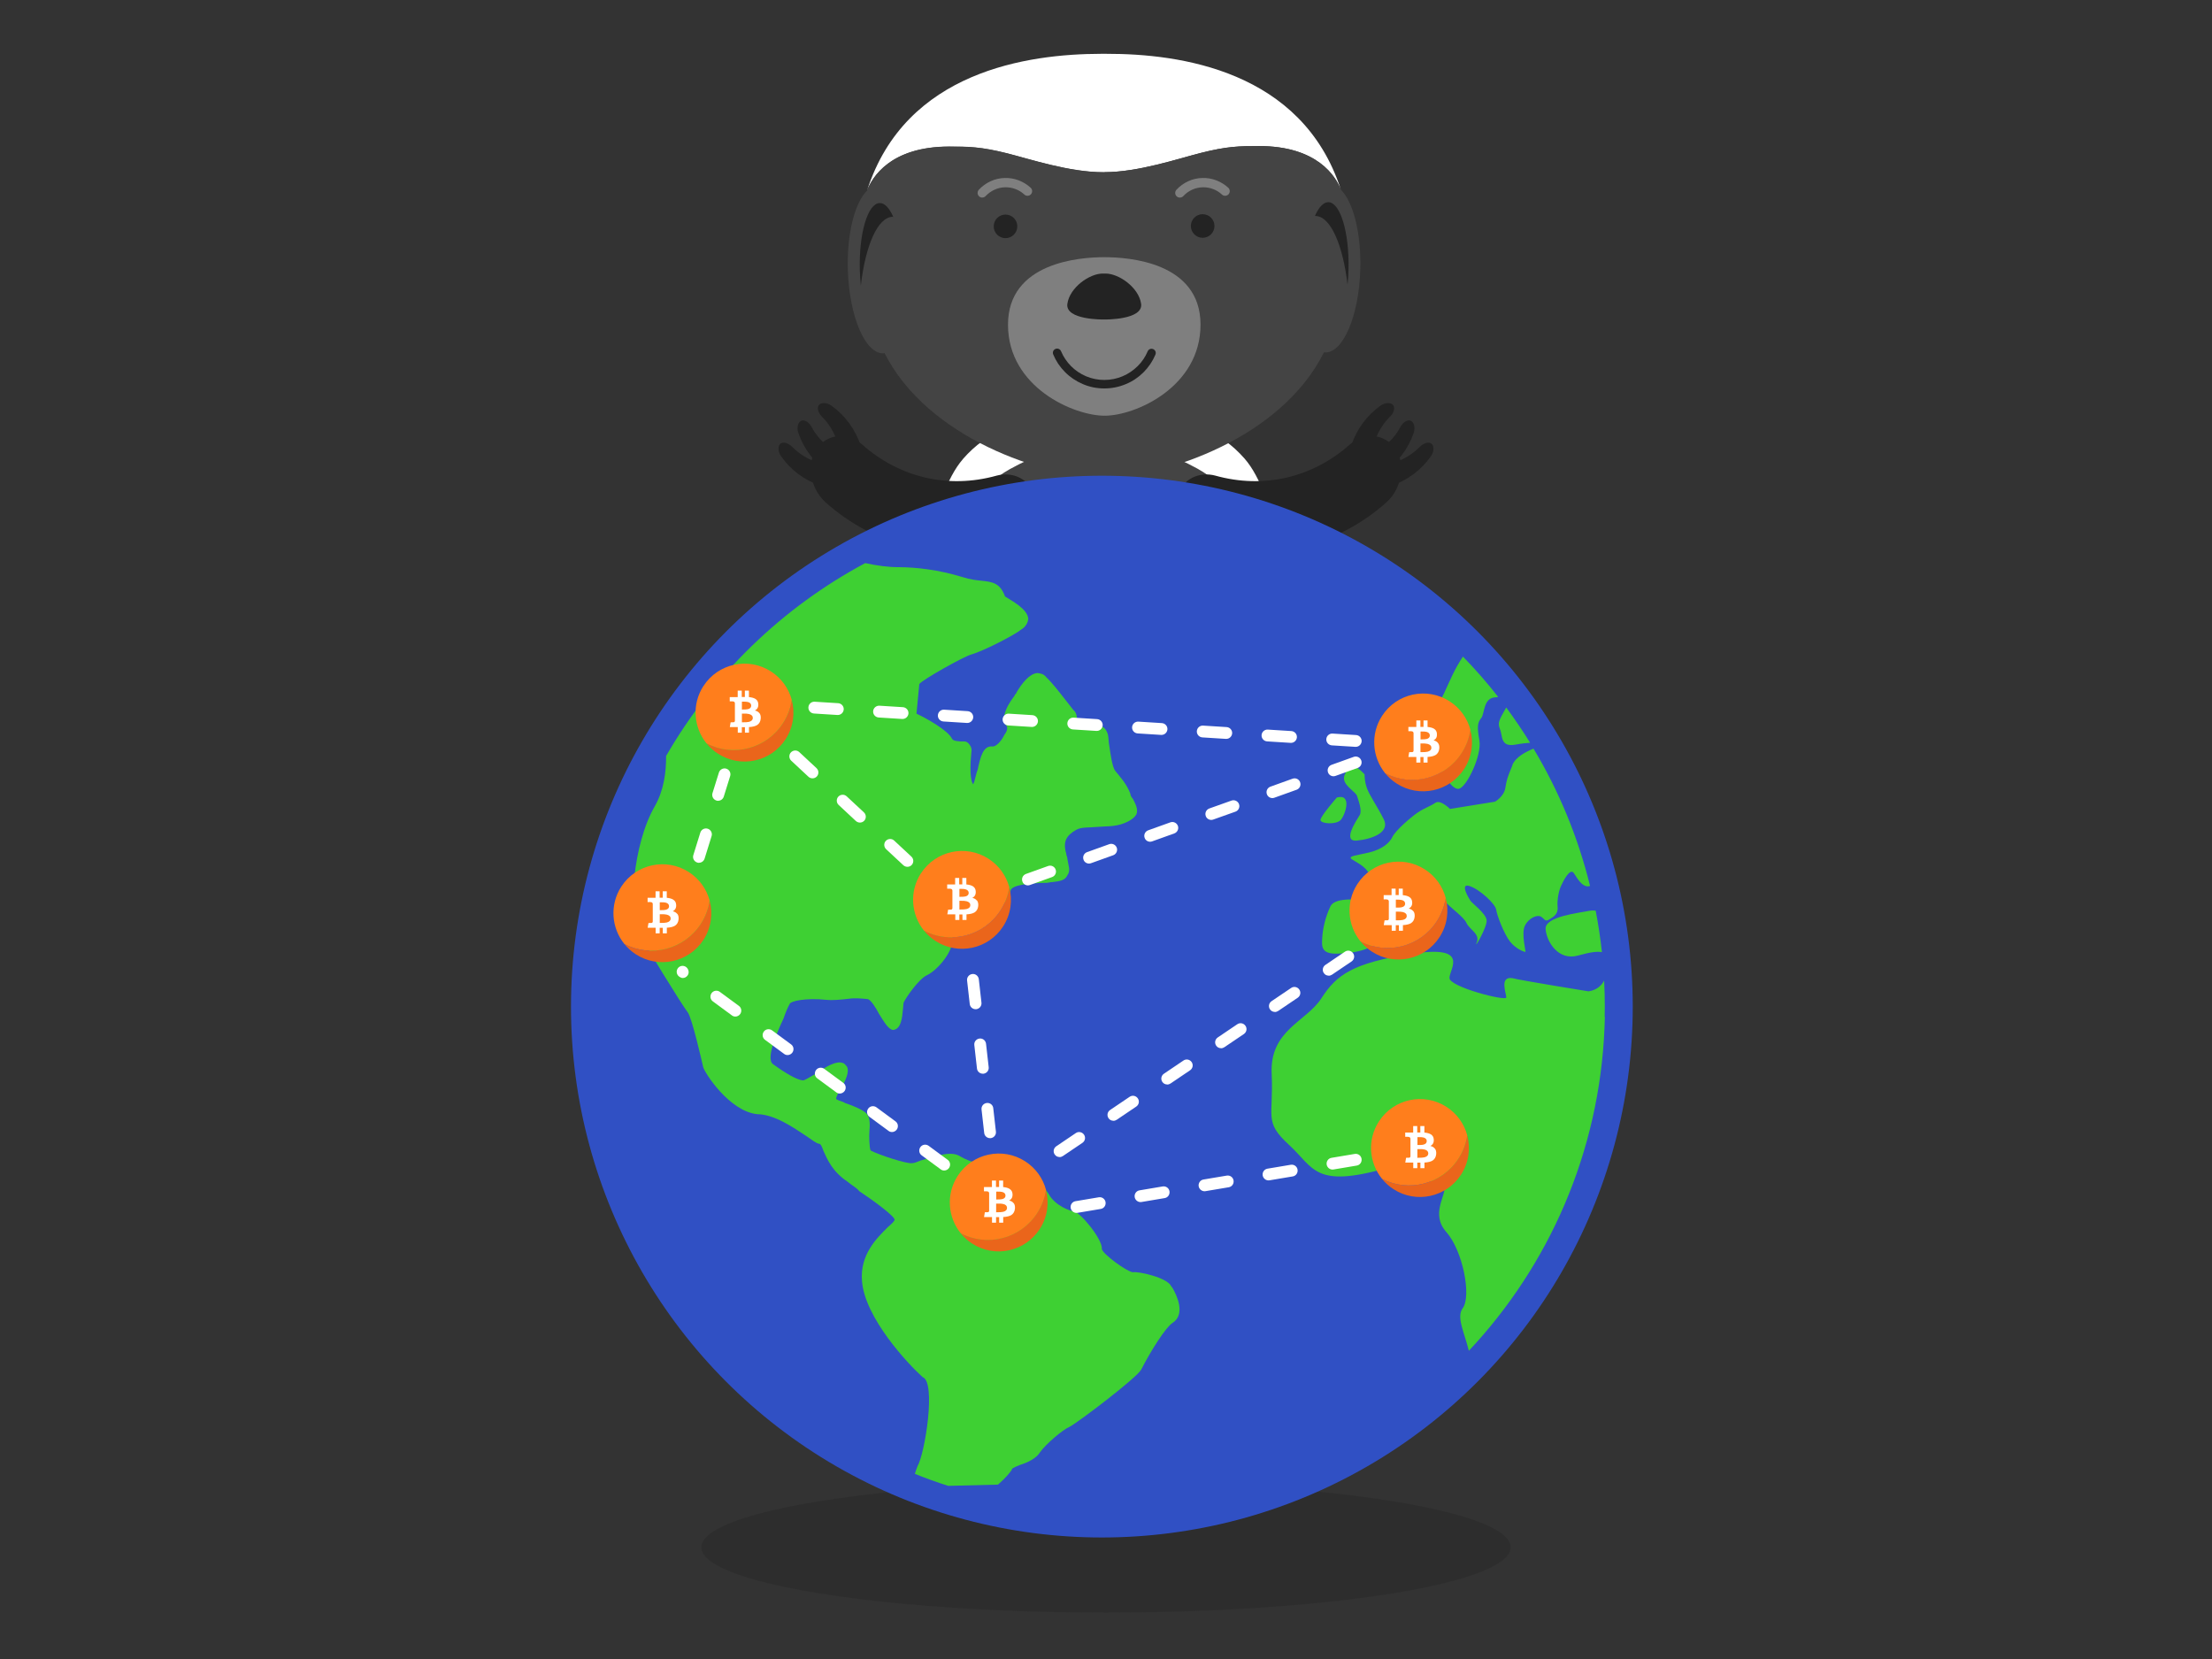 <?xml version="1.0" encoding="UTF-8"?>
<svg id="Layer_1" data-name="Layer 1" xmlns="http://www.w3.org/2000/svg" viewBox="0 0 300 225">
  <rect x="0" y="0" width="300" height="225" fill="#333333" stroke="none"/>
  <defs>
    <style>
      .cls-1 {
        fill: #fff;
      }

      .cls-2 {
        isolation: isolate;
        opacity: .35;
      }

      .cls-3 {
        fill: #232323;
      }

      .cls-4 {
        fill: #ff7e1c;
      }

      .cls-5 {
        fill: #444;
      }

      .cls-6 {
        fill: none;
      }

      .cls-7 {
        fill: #ea651b;
      }

      .cls-8 {
        fill: #3ed033;
      }

      .cls-9 {
        fill: #7f7f7f;
      }

      .cls-10 {
        fill: #3050c4;
      }
    </style>
  </defs>
  <g class="cls-2">
    <ellipse class="cls-3" cx="149.75" cy="142.03" rx="35.56" ry="5.74"/>
  </g>
  <g>
    <g>
      <path class="cls-3" d="m148.61,105.43c-.13,1.02-3.46,29.92-8.37,33.98-4.92,4.06-7.5,2.7-8.51,1.62-1.05-1.12-2.38-3.15.07-5.44,1.97-1.84,3.34-9.98,1.35-22.68l15.46-7.48Z"/>
      <g>
        <path class="cls-3" d="m128.26,137.9c-.62.18-1.3.07-1.53-.34-.23-.42.14-1.14.88-1.49,2.01-.96,4.31-1.27,6.57-.84.84.16,1.18,1.04.8,1.83-.39.79-1.09,1.2-1.64,1-1.56-.57-3.34-.66-5.08-.15Z"/>
        <path class="cls-3" d="m129.23,141.49c-.54.34-1.23.43-1.56.1-.34-.34-.18-1.13.43-1.68,1.66-1.48,3.78-2.41,6.08-2.63.85-.07,1.43.68,1.27,1.54-.15.86-.71,1.45-1.3,1.41-1.66-.12-3.39.29-4.92,1.26Z"/>
        <path class="cls-3" d="m131.89,144.2c-.33.55-.89.94-1.35.8-.45-.15-.68-.92-.38-1.69.8-2.07,2.27-3.87,4.21-5.1.72-.46,1.58-.05,1.83.78.26.84.03,1.62-.51,1.85-1.53.65-2.89,1.81-3.81,3.36Z"/>
      </g>
    </g>
    <g>
      <path class="cls-3" d="m151.62,105.16c.13,1.02,3.57,29.91,8.5,33.95,4.93,4.04,7.51,2.67,8.51,1.59,1.04-1.13,2.36-3.16-.09-5.44-1.97-1.84-3.37-9.97-1.43-22.68l-15.48-7.43Z"/>
      <g>
        <path class="cls-3" d="m171.25,137.89c.62.18,1.3.07,1.52-.35.23-.42-.14-1.14-.88-1.49-2.01-.95-4.31-1.26-6.57-.82-.84.17-1.18,1.05-.79,1.83.39.79,1.1,1.19,1.64.99,1.56-.58,3.34-.68,5.08-.17Z"/>
        <path class="cls-3" d="m170.29,141.48c.54.34,1.23.43,1.56.09.34-.34.18-1.13-.43-1.67-1.67-1.47-3.79-2.4-6.09-2.6-.85-.07-1.43.68-1.27,1.54.16.86.72,1.45,1.3,1.41,1.66-.12,3.4.28,4.92,1.24Z"/>
        <path class="cls-3" d="m167.64,144.21c.33.55.9.94,1.35.79.45-.15.68-.93.38-1.69-.81-2.07-2.28-3.87-4.23-5.09-.73-.46-1.58-.05-1.83.79-.26.84-.02,1.62.52,1.85,1.53.65,2.89,1.79,3.82,3.35Z"/>
      </g>
    </g>
  </g>
  <path class="cls-5" d="m123.85,90.13c1.07-9.97,5.2-22.13,13.08-26.52,3.38-1.88,7.3-3.24,12.72-4.16,1.29.21,2.48.45,3.61.72.2.05.39.1.58.14.34.08.67.17.99.26.21.06.41.11.61.17.32.09.64.19.96.29.16.05.33.1.49.15.45.15.89.31,1.32.47.13.05.25.1.37.15.32.12.64.25.95.38.15.06.29.12.43.19.3.13.59.27.87.4.12.06.25.12.37.18.4.2.79.4,1.18.61,8.45,4.67,12.65,18.26,13.36,28.55.06,1.5.09,2.93.09,4.28,0,3.48-.22,6.37-.63,8.12-.02.08-.06.16-.08.24-2.1,9.57-12.66,16.86-25.41,16.88-14.27.03-25.85-9.06-25.87-20.31,0-.1,0-.21,0-.31-.22-2.9-.23-6.73,0-10.87Z"/>
  <path class="cls-1" d="m130.6,62.25c3.26-3.73,7.5-5.56,15.85-5.92.13,0,.27,0,.4-.01.42-.02.85-.03,1.29-.04.44,0,.88-.01,1.34-.02.05,0,.1,0,.15,0h.09s.06,0,.09,0c.48,0,.95,0,1.41.01.52,0,1.03.02,1.53.04.05,0,.1,0,.15,0,8.36.33,12.6,2.15,15.88,5.87,4.33,4.91,6.54,18.98,7,29.94-.72-10.28-4.92-23.88-13.36-28.55-3.38-1.87-7.32-3.22-12.73-4.11-5.41.92-9.34,2.28-12.72,4.16-8.43,4.7-12.58,18.31-13.25,28.6.41-10.96,2.57-25.03,6.88-29.96Z"/>
  <g>
    <path class="cls-3" d="m135.15,64.51c2.19-.59,4.49.42,5.18,2.8.69,2.37-1.18,5.59-4.23,6.44-8.66,2.4-17.41.37-24.12-5.61-2.36-2.1-2.62-5.82-.96-7.64,1.67-1.84,4.18-1.72,5.89-.23,5.08,4.52,11.7,6.06,18.25,4.24Z"/>
    <path class="cls-3" d="m107.43,60.6c-.46-.47-1.11-.71-1.53-.46-.41.25-.44,1.08.04,1.75,1.3,1.85,3.18,3.27,5.4,4,.83.27,1.57-.33,1.62-1.22.05-.89-.37-1.6-.96-1.7-1.67-.26-3.29-1.07-4.57-2.38Z"/>
    <path class="cls-3" d="m110.07,57.9c-.31-.57-.87-.99-1.34-.86-.47.13-.73.91-.45,1.7.74,2.13,2.15,4.02,4.08,5.35.72.49,1.6.11,1.89-.73.29-.84.09-1.64-.45-1.9-1.53-.72-2.87-1.94-3.74-3.56Z"/>
    <path class="cls-3" d="m111.47,56.51c-.46-.46-.7-1.12-.44-1.53.26-.41,1.08-.44,1.75.05,1.84,1.32,3.24,3.21,3.96,5.44.27.83-.35,1.56-1.23,1.6-.89.04-1.6-.38-1.69-.97-.25-1.67-1.05-3.3-2.35-4.6Z"/>
  </g>
  <g>
    <path class="cls-3" d="m164.85,64.51c-2.19-.59-4.49.42-5.18,2.8-.69,2.37,1.18,5.59,4.23,6.44,8.66,2.4,17.41.37,24.12-5.61,2.36-2.1,2.62-5.82.96-7.64-1.67-1.84-4.18-1.72-5.89-.23-5.08,4.52-11.7,6.06-18.25,4.24Z"/>
    <path class="cls-3" d="m192.57,60.6c.46-.47,1.11-.71,1.53-.46.41.25.44,1.08-.04,1.75-1.3,1.85-3.18,3.27-5.4,4-.83.27-1.57-.33-1.62-1.22-.05-.89.37-1.6.96-1.7,1.67-.26,3.29-1.07,4.57-2.38Z"/>
    <path class="cls-3" d="m189.93,57.9c.31-.57.87-.99,1.34-.86.47.13.73.91.45,1.7-.74,2.13-2.15,4.02-4.08,5.35-.72.49-1.6.11-1.89-.73-.29-.84-.09-1.64.45-1.9,1.53-.72,2.87-1.94,3.74-3.56Z"/>
    <path class="cls-3" d="m188.53,56.51c.46-.46.7-1.12.44-1.53-.26-.41-1.08-.44-1.76.05-1.84,1.32-3.24,3.21-3.96,5.44-.27.83.35,1.56,1.23,1.6.89.04,1.6-.38,1.69-.97.25-1.67,1.05-3.3,2.35-4.6Z"/>
  </g>
  <path class="cls-1" d="m149.79,23.35c4.61,0,9.99-1.83,13.04-2.6,3.57-.91,5.27-.94,7.9-.94,7.98-.01,10.44,4.17,11.11,5.87-5.26-16.16-21.91-18.4-31.74-18.38h-.81c-9.83.02-26.47,2.32-31.68,18.5.67-1.71,3.11-5.9,11.09-5.91,2.63,0,4.33.02,7.91.92,3.05.77,8.44,2.57,13.05,2.56h.13Z"/>
  <path class="cls-5" d="m117.64,25.8h-.03c.67-1.72,3.11-5.91,11.09-5.93,2.63,0,4.33.02,7.91.92,3.05.77,8.44,2.57,13.05,2.56h.13c4.61,0,9.99-1.83,13.04-2.6,3.57-.91,5.27-.94,7.9-.94,7.98-.01,10.44,4.17,11.11,5.87h-.03c1.69,1.63,2.82,5.88,2.68,10.84-.18,6.3-2.32,11.35-4.79,11.28-.05,0-.09-.02-.14-.02-5.72,11.55-21.43,16.93-29.69,16.95-8.25.01-24.1-5.31-29.9-16.84-.05,0-.1.02-.15.03-2.47.08-4.63-4.97-4.83-11.26-.16-4.97.95-9.22,2.64-10.84Z"/>
  <path class="cls-9" d="m149.82,56.38c4.17,0,13.01-3.89,13-12.37-.02-8.48-9.78-9.13-13.07-9.13-3.29,0-13.06.7-13.04,9.18.02,8.48,8.94,12.33,13.12,12.32Z"/>
  <path class="cls-3" d="m149.56,37.1c-1.81,0-4.49,1.9-4.8,4.11-.31,2.21,4.93,2.12,4.93,2.12h.15s5.24.07,4.92-2.14c-.32-2.2-3-4.09-4.82-4.09h-.39Z"/>
  <g>
    <circle class="cls-3" cx="163.11" cy="30.65" r="1.6"/>
    <path class="cls-3" d="m134.77,30.7c0,.89.72,1.6,1.6,1.6.88,0,1.6-.72,1.6-1.6,0-.89-.72-1.6-1.6-1.6-.89,0-1.6.72-1.6,1.61Z"/>
  </g>
  <path class="cls-3" d="m121.05,29.4c-2.03.08-3.68,3.92-4.3,9.33-.07-.68-.12-1.39-.14-2.12-.13-4.95,1.07-9.01,2.68-9.07.69-.03,1.33.68,1.86,1.88-.03,0-.06-.01-.1-.01Z"/>
  <path class="cls-3" d="m178.43,29.29c2.03.07,3.69,3.9,4.33,9.31.07-.68.12-1.39.13-2.12.11-4.95-1.1-9-2.71-9.06-.68-.02-1.33.69-1.85,1.88.03,0,.06-.01.09-.01Z"/>
  <path class="cls-9" d="m160.02,26.8c-.15,0-.31-.05-.43-.17-.26-.24-.27-.63-.04-.89.45-.49.99-.88,1.6-1.16.61-.28,1.26-.43,1.93-.44.64-.02,1.27.09,1.88.32.6.23,1.15.57,1.62,1,.26.24.27.63.04.89-.24.26-.64.27-.89.04-.35-.33-.76-.58-1.21-.75-.45-.17-.92-.25-1.4-.24-.5.01-.98.12-1.44.33-.46.21-.86.5-1.19.86-.12.14-.29.2-.46.2Z"/>
  <path class="cls-9" d="m133.22,26.8c-.15,0-.31-.06-.43-.17-.26-.24-.27-.63-.04-.89.45-.49.99-.88,1.6-1.16.61-.28,1.26-.43,1.93-.44.64-.02,1.28.09,1.88.32.6.23,1.15.57,1.62,1,.26.24.27.63.04.89-.24.26-.64.27-.89.04-.35-.33-.76-.58-1.21-.75-.45-.17-.93-.25-1.4-.24-.5.01-.98.12-1.44.33-.46.21-.86.5-1.2.86-.12.13-.29.2-.46.2Z"/>
  <path class="cls-3" d="m149.75,52.68h0c-1.02,0-2-.2-2.92-.6-.9-.39-1.71-.93-2.39-1.62-.69-.69-1.23-1.5-1.6-2.39-.12-.29.01-.63.31-.75.29-.12.62.01.75.31.32.76.78,1.44,1.36,2.03.58.58,1.26,1.04,2.03,1.37.78.33,1.62.5,2.48.5h0c.86,0,1.7-.17,2.48-.5.76-.32,1.44-.78,2.03-1.36.59-.58,1.05-1.26,1.37-2.02.12-.29.46-.43.75-.3.29.12.43.46.3.75-.38.9-.92,1.7-1.61,2.39-.69.69-1.49,1.23-2.39,1.6-.92.39-1.91.59-2.92.59Z"/>
  <g class="cls-2">
    <ellipse class="cls-3" cx="150" cy="209.85" rx="54.89" ry="8.86"/>
  </g>
  <g>
    <circle class="cls-10" cx="149.44" cy="136.52" r="72"/>
    <path class="cls-6" d="m219.19,124.52c1.1.45,1.93-.42,3.13-1.48,1.21-1.07-2.55-2.38-4.44-3.07-1.57-.57-1.75,0-2.21.18.27,1.1.52,2.21.73,3.33,1,.11,1.93.68,2.79,1.03Z"/>
    <path class="cls-6" d="m217.88,129.59c-.11-.22-.3-.37-.63-.45.14,1.28.24,2.57.31,3.86.72-1.3.52-3.03.32-3.41Z"/>
    <g>
      <path class="cls-10" d="m125.08,186.72c-1.98-1.78-7.83-8.02-8.22-13.01-.3-3.64,2.05-5.87,3.47-7.3.47-.4.93-.81.95-1.03.04-.45-2.77-2.54-4.79-3.88-.38-.49-1-.78-1.6-1.29-2.02-1.33-2.72-2.98-3.26-4.16-.17-.47-.34-.94-.55-.96-.42-.04-1.02-.56-1.83-1.09-1.62-1.07-4.23-2.91-6.59-2.93-3.82-.4-7.19-5.7-7.34-6.39-.15-.69-1.52-6.69-2.1-7.43-.76-.98-5.98-9.41-6.88-11.3-1.09-2.14-.65-11.33,2.42-16.65,1.22-2.12,1.55-4.64,1.53-6.8-5.78,10.02-9.08,21.64-9.08,34.03,0,28.69,17.71,53.24,42.8,63.32.11-.39.23-.75.35-1.02,1.02-1.7,2.57-11.45.7-12.09Z"/>
      <path class="cls-10" d="m198.35,177.43c1.24-1.65,0-7.85-2.2-10.33-2.21-2.48,0-4.96-.28-6.2-.27-1.24-2.07,0-3.03-1.35-.97-1.35,4.96-3.88-4.82-1.13-9.78,2.75-9.78,0-13.23-3.17-3.44-3.17-2.07-3.72-2.34-9.64-.27-5.92,4.68-7.02,6.75-10.24,2.07-3.21,4.27-4.78,12.26-6.02,7.99-1.24,5.1,2.06,5.1,3.28s7.71,3.19,7.71,2.64-.96-2.89.83-2.62c.97.28,10.33,1.79,10.33,1.79,1.08-.16,1.74-.74,2.12-1.45-.07-1.3-.17-2.58-.31-3.86-.56-.13-1.53-.03-3.23.45-2.69.76-4.27-1.86-4.41-3.58-.14-1.72,4.58-2.2,5.92-2.48.29-.06.58-.06.87-.03-.22-1.12-.46-2.23-.73-3.33-.1.04-.2.06-.34.06-.79-.03-1.34-1-1.86-1.79-.51-.79-1.45,1.1-1.72,1.69-.28.58-.59,1.86-.48,2.89.1,1.03-.62,1.38-1.17,1.72-.55.34-.62-.14-1.1-.41s-1.65.17-2.17,1.24c-.52,1.07.17,3.51.07,3.55-.1.04-1.24-.34-2.07-1.38-.83-1.03-1.79-3.58-1.89-4.34-.1-.76-2.17-2.72-3.58-3.2-1.41-.48-.17,1.58.07,1.96.24.38,2.1,1.72,2.21,2.65.1.93-1.83,4.2-1.35,3.03.48-1.17-.97-1.72-1.38-2.62-.41-.9-2-1.86-3.37-3.38-1.38-1.52-1.93-.07-2.83-.48-.89-.41-1.65.55-2.48.35-.82-.21-.55.96-.62,2.07-.07,1.1-.48.55-1.79,1.86-1.31,1.31-1.1,2.27-1.86,2.75-.76.48-2.27.9-4.55.97-2.27.07-2.14-1.03-2.07-2.21.07-1.17.41-2.75,1.1-4.2.69-1.45,4.34-.76,5.1-.97.76-.21.27-1.38.27-2.79s-1.72-2.14-2.44-2.62c-.72-.48.72-.55,2.38-.96,1.65-.41,2.69-1.24,3.1-2.1.41-.86,2.41-2.58,3.34-3.24.93-.66,1.79-.89,2.48-1.38.69-.48,1.98.83,1.98.83l6.1-.98s1.19-.67,1.4-1.81c.21-1.14.21-1.29.98-3.15.47-1.12,1.85-1.81,2.87-2.24-.16-.27-.32-.53-.48-.79-.54.03-1.19.1-1.93.24-2.17.41-1.76-1.19-2.17-2.12-.37-.84-.07-1.26.85-2.91-.36-.48-.72-.96-1.09-1.44-.14.03-.29.05-.43.06-1.6.1-1.4,2.22-1.86,2.79-.46.57-.62,1.08-.26,3.05.36,1.96-1.7,6.35-2.79,6.56-1.09.21-2.63-3-2.89-3.41-.26-.41-2.12,1.24-3.41,1.24s-1.29-3.98-.47-5.27c.83-1.29,3.7-3.26,4.74-5.46.82-1.75,1.39-3.25,2.59-5.03-12.4-12.78-29.75-20.73-48.97-20.73-11.61,0-22.54,2.9-32.12,8.02,1.51.34,3.24.57,4.53.55,2.36.02,5.33.33,8.67,1.35,1.04.33,1.89.42,2.53.49,1.49.15,2.55.26,3.23,2.14.81.54,3.06,1.67,3.15,3.03-.04.45-.32,1.09-1,1.48-.7.6-4.99,2.86-6.75,3.36-1.1.34-6.54,3.38-7.03,4.01-.02.22-.21,2.23-.38,4.02,1.23.58,4.29,2.25,4.83,3.43.19.24.4.27,1.04.33.43.04.87-.14,1.25.35.19.25.38.49.34.94l-.04.45c-.27,2.9.07,3.84.26,4.08.25-.42.34-1.32.61-1.96.38-1.76.74-3.3,2.01-3.17.42.04,1.12-.56,1.65-1.63.49-.63.32-1.09.32-1.09-.79-.76-.43-2.3,1.04-4.17.02-.22.23-.2.25-.42.76-1.27,1.74-2.53,2.82-2.64.42.04.85.09,1.23.58.79.76,1.75,1.98,2.51,2.96.57.74.96,1.23,1.15,1.47.4.27.55.96.49,1.63-.02.22.15.69.13.92.89-.36,2.44-.88,3.25-.34.4.27.6.51.77.98.17.47.11,1.14.26,1.83.13.92.39,2.74.77,3.23.57.74,1.55,1.74,2.07,3.14-.02.22.17.47.36.71.36.71.72,1.43.45,2.07-.25.42-.72.83-1.61,1.18-1.34.54-2.61.4-3.7.52-1.08.11-2.15,0-2.82.38-1.36.76-1.87,1.61-1.38,3.24-.02.22.17.47.15.69.13.91.49,1.63,0,2.25-.27.65-.93.81-2.02.92-.21-.02-.66.16-1.08.11-1.72.05-4.52.21-4.61,1.1-.15,1.56-1.48,2.1-2.38,2.46-.23.2-.68.38-.91.58-.24.2-.47.4-.91.58-.91.58-3.63,2.1-3.69,2.77.28,1.6-1.9,4.31-3.47,5.05-1.12.56-2.86,3.08-3.14,3.73-.02.22-.04.45-.08.89-.1,1.12-.25,2.68-1.33,2.79-.64-.07-1.19-1.02-1.94-2.23-.36-.71-1.11-1.92-1.53-1.96-.64-.07-1.7-.18-2.57-.04-1.08.11-2.17.23-3.02.14-2.76-.29-4.95.16-4.99.61-.25.42-.53,1.07-.82,1.94-.81,1.72-2.43,5.38-1.44,6.16,1.81,1.31,3.23,2.14,4.08,2.23.21.02,1.12-.56,1.8-.94,1.38-.98,2.74-1.75,3.57-1.43.21.02.4.27.6.51.36.71-.17,1.79-.95,3.28-.23.2-.51.85-.53,1.07.19.25.83.31,1.23.58,1.87.64,2.89,1.2,3.06,1.67.19.24.34.93.24,2.05-.06.67-.02,2.48.17,2.72,1.02.56,4.97,1.86,5.63,1.71.21.02.66-.16,1.1-.34,2.21-.67,4.2-1.37,5.42-.57,1.43.82,3.32,1.24,4.59,1.38,1.49.15,6.27,1.77,7.38,3.69.92,1.67,3,2.34,3.42,2.38.85.09,3.94,3.79,3.81,5.12.15.69,3.36,3.05,4.21,3.14.66-.16,4.65.71,5.19,1.89l.19.24c.55.96,1.81,3.57-.01,4.73-.91.58-2.93,3.75-4.24,6.32-.53,1.07-8.61,7.22-9.74,7.78-.89.36-3.23,2.37-3.97,3.42-.51.85-1.63,1.41-2.74,1.75-.45.18-.89.36-1.12.56-.25.42-.98,1.25-1.91,2.05l-6.75.17c6.59,2.12,13.6,3.26,20.89,3.26,19.62,0,37.31-8.29,49.75-21.55-.59-2.43-1.72-4.58-.84-5.76Zm-15.08-73.6c.62-.1,1.79,1.19,1.79,1.19,0,0-.03.93.33,1.91.36.98,1.4,2.43,2.27,4.18.88,1.76-1.5,2.69-3.62,2.89-2.12.21,0-2.84.36-3.46.36-.62-.21-2.07-.36-2.58-.15-.52-1.55-1.24-1.76-2.17-.21-.93.98-1.97.98-1.97Zm-1.96,4.34c2.12-.57,1.14,2.38.52,3.05-.62.67-2.74.52-2.74,0s2.22-3.05,2.22-3.05Z"/>
    </g>
    <g>
      <path class="cls-8" d="m137.21,199.24c.23-.2.68-.38,1.12-.56,1.1-.34,2.23-.9,2.74-1.74.74-1.05,3.07-3.06,3.97-3.42,1.12-.56,9.21-6.71,9.74-7.78,1.31-2.57,3.33-5.74,4.24-6.32,1.82-1.16.57-3.77.01-4.73l-.19-.25c-.53-1.18-4.53-2.05-5.19-1.89-.85-.09-4.06-2.45-4.21-3.14.12-1.34-2.96-5.04-3.81-5.12-.43-.04-2.51-.71-3.42-2.38-1.11-1.92-5.89-3.54-7.38-3.69-1.27-.13-3.17-.55-4.59-1.38-1.21-.8-3.21-.1-5.42.57-.44.18-.89.36-1.1.34-.66.15-4.61-1.15-5.63-1.71-.19-.24-.24-2.05-.17-2.72.11-1.12-.04-1.81-.24-2.05-.17-.47-1.19-1.02-3.06-1.67-.4-.27-1.04-.33-1.23-.58.02-.22.29-.87.53-1.07.79-1.49,1.31-2.57.95-3.28-.19-.24-.38-.49-.6-.51-.83-.31-2.19.45-3.57,1.43-.68.38-1.59.96-1.8.94-.85-.09-2.27-.91-4.08-2.22-1-.78.63-4.44,1.44-6.16.3-.87.57-1.52.82-1.94.04-.45,2.23-.9,4.99-.61.85.09,1.93-.02,3.02-.14.87-.14,1.93-.02,2.57.04.43.04,1.17,1.25,1.53,1.96.75,1.2,1.3,2.16,1.94,2.23,1.08-.11,1.23-1.67,1.33-2.79.04-.45.06-.67.08-.89.28-.65,2.01-3.17,3.14-3.73,1.57-.74,3.75-3.44,3.48-5.05.06-.67,2.78-2.19,3.69-2.77.45-.18.68-.38.91-.58.23-.2.68-.38.91-.58.89-.36,2.23-.9,2.38-2.46.08-.89,2.89-1.06,4.61-1.1.43.04.87-.14,1.08-.11,1.08-.11,1.74-.27,2.02-.92.49-.63.12-1.34,0-2.25.02-.22-.17-.47-.15-.69-.49-1.63.02-2.48,1.38-3.24.68-.38,1.74-.27,2.82-.38,1.08-.11,2.36.02,3.7-.52.89-.36,1.36-.76,1.61-1.18.27-.65-.09-1.36-.45-2.07-.19-.25-.38-.49-.36-.71-.51-1.4-1.49-2.41-2.07-3.14-.38-.49-.64-2.32-.77-3.23-.15-.69-.09-1.36-.26-1.83-.17-.47-.36-.71-.77-.98-.81-.54-2.36-.02-3.25.34.02-.22-.15-.69-.13-.91.06-.67-.09-1.36-.49-1.63-.19-.25-.58-.74-1.15-1.47-.77-.98-1.72-2.21-2.51-2.96-.38-.49-.81-.53-1.23-.58-1.08.11-2.06,1.36-2.82,2.64-.02.22-.23.2-.25.42-1.46,1.88-1.82,3.42-1.04,4.18,0,0,.17.47-.32,1.09-.53,1.07-1.23,1.68-1.65,1.63-1.27-.13-1.63,1.41-2.01,3.17-.27.65-.36,1.54-.61,1.96-.19-.25-.53-1.18-.26-4.08l.04-.45c.04-.45-.15-.69-.34-.94-.38-.49-.83-.31-1.25-.35-.64-.07-.85-.09-1.04-.33-.53-1.18-3.59-2.85-4.83-3.43.17-1.78.36-3.79.38-4.02.49-.62,5.92-3.67,7.03-4,1.76-.49,6.05-2.75,6.75-3.36.68-.38.96-1.03,1-1.48-.09-1.36-2.34-2.5-3.15-3.03-.68-1.87-1.74-1.98-3.23-2.14-.64-.07-1.49-.15-2.53-.49-3.34-1.02-6.31-1.33-8.67-1.35-1.29.02-3.02-.21-4.53-.55-11.26,6.02-20.64,15.11-27.01,26.16.02,2.17-.31,4.68-1.53,6.81-3.07,5.32-3.5,14.51-2.42,16.65.89,1.89,6.11,10.32,6.88,11.3.58.73,1.94,6.74,2.1,7.43.15.69,3.51,6,7.34,6.39,2.36.02,4.98,1.87,6.59,2.93.81.53,1.4,1.05,1.83,1.09.21.02.38.49.55.96.53,1.18,1.24,2.83,3.26,4.17.6.51,1.21.8,1.6,1.29,2.02,1.34,4.83,3.43,4.79,3.88-.02.22-.49.62-.95,1.03-1.42,1.43-3.78,3.66-3.47,7.3.39,4.99,6.24,11.23,8.22,13.01,1.87.65.31,10.4-.7,12.1-.11.27-.23.63-.35,1.02,1.48.6,2.99,1.14,4.52,1.63l6.75-.17c.93-.8,1.65-1.63,1.91-2.06Z"/>
      <path class="cls-8" d="m184.05,107.96c.15.52.73,1.96.36,2.58-.36.62-2.48,3.67-.36,3.46,2.12-.21,4.5-1.14,3.62-2.89-.88-1.75-1.91-3.2-2.27-4.18-.36-.98-.33-1.91-.33-1.91,0,0-1.17-1.29-1.79-1.19,0,0-1.19,1.03-.98,1.96.21.93,1.6,1.65,1.75,2.17Z"/>
      <path class="cls-8" d="m181.83,111.21c.62-.67,1.6-3.62-.52-3.05,0,0-2.22,2.53-2.22,3.05s2.12.67,2.74,0Z"/>
      <path class="cls-8" d="m203.42,98.86c.41.93,0,2.53,2.17,2.12.74-.14,1.38-.21,1.93-.24-1.01-1.64-2.1-3.24-3.24-4.79-.92,1.65-1.22,2.07-.85,2.91Z"/>
      <path class="cls-8" d="m205.13,103.77c-.78,1.86-.78,2.01-.98,3.15-.21,1.14-1.4,1.81-1.4,1.81l-6.1.98s-1.29-1.31-1.98-.83c-.69.48-1.55.72-2.48,1.38-.93.65-2.93,2.38-3.34,3.24-.41.86-1.45,1.69-3.1,2.1-1.65.41-3.1.48-2.38.96.72.48,2.44,1.21,2.44,2.62s.48,2.58-.28,2.79c-.76.21-4.41-.48-5.1.97-.69,1.45-1.03,3.03-1.1,4.2-.07,1.17-.21,2.27,2.07,2.2,2.27-.07,3.79-.49,4.55-.97.76-.48.55-1.44,1.86-2.75,1.31-1.31,1.72-.76,1.79-1.86.07-1.1-.21-2.27.62-2.07.83.21,1.59-.76,2.48-.35.9.41,1.45-1.03,2.83.48,1.38,1.52,2.96,2.48,3.37,3.38.41.89,1.86,1.45,1.38,2.62-.48,1.17,1.45-2.1,1.34-3.03-.11-.93-1.97-2.27-2.21-2.65-.24-.38-1.48-2.44-.07-1.96,1.41.48,3.48,2.44,3.58,3.2.1.76,1.07,3.31,1.89,4.34.83,1.03,1.97,1.41,2.07,1.38.1-.03-.59-2.48-.07-3.55.52-1.07,1.69-1.52,2.17-1.24.48.28.55.76,1.1.41.55-.35,1.27-.69,1.17-1.72-.1-1.03.2-2.31.48-2.89.27-.59,1.21-2.48,1.72-1.69.52.79,1.07,1.75,1.86,1.79.13,0,.24-.02.34-.06-1.64-6.65-4.24-12.91-7.67-18.62-1.03.43-2.41,1.11-2.87,2.23Z"/>
      <path class="cls-8" d="m191.08,99.54c-.83,1.29-.83,5.27.46,5.27s3.15-1.65,3.41-1.24c.26.41,1.81,3.62,2.9,3.41,1.08-.21,3.15-4.6,2.79-6.56-.36-1.96-.21-2.48.26-3.05.46-.57.26-2.69,1.86-2.79.15,0,.29-.03.43-.06-1.49-1.91-3.09-3.74-4.78-5.47-1.2,1.79-1.77,3.28-2.59,5.04-1.04,2.2-3.91,4.17-4.74,5.46Z"/>
      <path class="cls-8" d="m215.54,123.53c-1.34.28-6.06.76-5.92,2.48.14,1.72,1.72,4.34,4.41,3.58,1.7-.48,2.67-.58,3.23-.45-.21-1.91-.49-3.79-.85-5.64-.28-.03-.57-.03-.86.03Z"/>
      <path class="cls-8" d="m217.63,137.9c0-.46.02-.92.02-1.38,0-1.18-.03-2.35-.09-3.52-.39.71-1.04,1.29-2.12,1.45,0,0-9.37-1.51-10.33-1.79-1.79-.27-.82,2.07-.82,2.62s-7.71-1.42-7.71-2.64,2.89-4.52-5.1-3.28c-7.99,1.24-10.19,2.81-12.26,6.02-2.07,3.21-7.03,4.31-6.75,10.24.28,5.92-1.1,6.48,2.34,9.64,3.44,3.17,3.44,5.92,13.23,3.17,9.78-2.75,3.86-.22,4.82,1.13.96,1.35,2.75.11,3.03,1.35.28,1.24-1.93,3.72.28,6.2,2.2,2.48,3.44,8.68,2.2,10.33-.88,1.18.25,3.32.84,5.76,10.84-11.55,17.7-26.88,18.4-43.8l.05-1.48Z"/>
    </g>
  </g>
  <g>
    <g>
      <path class="cls-7" d="m95.82,100.82c.43.53.95,1.01,1.56,1.4,3.08,1.99,7.18,1.11,9.17-1.97,1.06-1.64,1.3-3.58.83-5.33-.16,1.09-.55,2.18-1.19,3.16-2.25,3.49-6.76,4.63-10.37,2.74Z"/>
      <path class="cls-4" d="m95.4,93.04c-1.6,2.47-1.34,5.61.42,7.78,3.61,1.89,8.12.75,10.37-2.74.64-.99,1.03-2.07,1.19-3.16-.41-1.53-1.37-2.92-2.81-3.85-3.08-1.99-7.19-1.1-9.17,1.98Z"/>
    </g>
    <path class="cls-1" d="m102.99,96.71c.15.18.21.44.18.77-.04.39-.21.68-.49.86-.25.15-.61.24-1.1.27v.76h-.55v-.75h-.42v.75h-.55v-.76h-1.08l.11-.65h.11c.18,0,.29,0,.34-.01.07-.02.12-.08.13-.17v-2.42c-.02-.12-.08-.19-.19-.22-.07-.02-.21-.03-.43-.02h-.08v-.58h.33c.4.01.64,0,.75,0v-.88h.55v.87h.42v-.87h.55v.88c.38.04.67.12.87.24.24.15.38.37.4.67.04.43-.11.73-.46.91h0c.27.06.47.18.6.35h0Zm-2.37-.48h.09c.31,0,.55-.01.72-.05.3-.07.45-.23.45-.48s-.15-.41-.44-.49c-.16-.04-.4-.06-.72-.05-.05,0-.08.01-.1.01v1.06h0Zm.1,1.73c.38,0,.66-.01.86-.06.35-.09.52-.27.52-.53s-.17-.44-.51-.53c-.18-.05-.47-.07-.85-.06h-.12v1.18h.1Z"/>
  </g>
  <g>
    <g>
      <path class="cls-7" d="m130.29,167.26c.43.53.95,1.01,1.56,1.4,3.08,1.99,7.18,1.1,9.17-1.98,1.06-1.64,1.3-3.58.83-5.33-.16,1.09-.55,2.18-1.19,3.16-2.25,3.49-6.77,4.63-10.37,2.74Z"/>
      <path class="cls-4" d="m129.88,159.49c-1.6,2.47-1.34,5.61.42,7.77,3.6,1.89,8.12.75,10.37-2.74.64-.99,1.03-2.07,1.19-3.16-.41-1.53-1.37-2.92-2.81-3.85-3.08-1.99-7.19-1.1-9.17,1.98Z"/>
    </g>
    <path class="cls-1" d="m137.47,163.16c.15.18.21.44.18.77-.04.39-.21.68-.49.86-.24.15-.61.24-1.1.27v.76h-.55v-.75h-.42v.75h-.55v-.76h-1.08l.11-.65h.11c.18,0,.29,0,.34-.01.07-.02.12-.08.13-.17v-2.42c-.02-.12-.08-.19-.19-.22-.07-.02-.21-.03-.42-.02h-.09v-.58h.33c.4.01.64,0,.75,0v-.88h.55v.87h.42v-.87h.55v.88c.38.04.67.12.87.25.24.15.38.37.4.67.04.43-.11.73-.46.91h0c.27.06.47.17.6.35h0Zm-2.37-.48h.09c.31,0,.55-.01.73-.05.29-.07.45-.23.45-.48s-.15-.41-.44-.49c-.16-.04-.4-.06-.72-.05-.05,0-.09.01-.1.01v1.07h0Zm.1,1.73c.38,0,.66-.01.86-.06.35-.09.52-.27.52-.53s-.17-.45-.51-.53c-.18-.05-.47-.07-.85-.05h-.12v1.18h.1s0,0,0,0Z"/>
  </g>
  <g>
    <g>
      <path class="cls-7" d="m125.32,126.22c.43.53.95,1,1.56,1.4,3.08,1.99,7.18,1.1,9.17-1.98,1.06-1.64,1.3-3.58.83-5.33-.16,1.09-.55,2.18-1.19,3.16-2.25,3.49-6.76,4.63-10.37,2.74Z"/>
      <path class="cls-4" d="m124.9,118.44c-1.6,2.47-1.34,5.61.42,7.78,3.6,1.89,8.12.75,10.37-2.74.64-.99,1.03-2.07,1.19-3.16-.41-1.53-1.37-2.92-2.81-3.85-3.07-1.99-7.18-1.1-9.17,1.98Z"/>
    </g>
    <path class="cls-1" d="m132.49,122.11c.15.18.21.44.18.77-.04.39-.21.68-.49.86-.24.15-.61.24-1.1.27v.76h-.55v-.75h-.42v.75h-.55v-.76h-1.08l.11-.64h.11c.18,0,.29,0,.34-.01.07-.02.12-.08.13-.17v-2.42c-.02-.12-.08-.19-.19-.22-.07-.02-.21-.03-.43-.02h-.09v-.58h.33c.4.01.64.01.75,0v-.88h.55v.87h.42v-.87h.55v.88c.38.04.67.12.87.24.24.15.38.37.4.67.04.43-.11.73-.46.91h0c.27.06.47.18.6.35h0Zm-2.37-.48h.09c.31,0,.55-.01.72-.05.3-.07.45-.24.45-.48s-.15-.41-.44-.49c-.16-.05-.4-.06-.72-.06-.05,0-.09.01-.1.01v1.07h0Zm.1,1.72c.38,0,.66-.01.86-.06.35-.09.52-.27.52-.53s-.17-.44-.51-.53c-.18-.05-.47-.07-.85-.06h-.12v1.18h.1Z"/>
  </g>
  <g>
    <g>
      <path class="cls-7" d="m84.68,128.03c.43.53.95,1.01,1.56,1.4,3.08,1.99,7.18,1.1,9.17-1.97,1.06-1.64,1.3-3.58.83-5.33-.16,1.09-.55,2.18-1.19,3.16-2.25,3.49-6.76,4.63-10.37,2.74Z"/>
      <path class="cls-4" d="m84.26,120.25c-1.6,2.47-1.34,5.61.42,7.78,3.61,1.89,8.12.74,10.37-2.74.64-.99,1.03-2.07,1.19-3.16-.41-1.53-1.37-2.92-2.81-3.85-3.07-1.99-7.18-1.11-9.17,1.97Z"/>
    </g>
    <path class="cls-1" d="m91.85,123.92c.15.18.21.44.18.77-.04.39-.21.68-.49.86-.25.15-.61.24-1.1.27v.76h-.55v-.75h-.42v.75h-.55v-.76h-1.08l.11-.64h.11c.18,0,.29,0,.34-.01.07-.02.12-.08.13-.17v-2.42c-.02-.12-.08-.19-.19-.22-.07-.02-.21-.03-.43-.02h-.08v-.58h.33c.4.01.64,0,.75,0v-.88h.55v.87h.42v-.87h.55v.88c.38.04.67.12.87.25.24.15.38.37.4.67.04.43-.11.73-.46.91h0c.27.06.47.18.6.35h0Zm-2.37-.48h.09c.31,0,.55-.01.72-.05.3-.07.45-.24.45-.48s-.15-.41-.44-.49c-.16-.04-.4-.06-.72-.05-.05,0-.09.01-.1.01,0,0,0,1.07,0,1.07Zm.1,1.73c.38,0,.66-.01.86-.06.34-.09.52-.27.52-.53s-.17-.44-.51-.53c-.18-.05-.47-.07-.85-.06h-.12v1.18h.1Z"/>
  </g>
  <g>
    <g>
      <path class="cls-7" d="m187.85,104.86c.43.53.95,1.01,1.56,1.4,3.08,1.99,7.18,1.1,9.17-1.98,1.06-1.64,1.3-3.58.83-5.33-.16,1.09-.55,2.18-1.19,3.16-2.25,3.49-6.77,4.63-10.37,2.74Z"/>
      <path class="cls-4" d="m187.44,97.09c-1.6,2.47-1.34,5.61.42,7.78,3.6,1.89,8.12.75,10.37-2.74.64-.99,1.03-2.07,1.19-3.16-.41-1.53-1.37-2.92-2.81-3.85-3.08-1.99-7.19-1.1-9.17,1.97Z"/>
    </g>
    <path class="cls-1" d="m195.02,100.76c.15.18.21.44.18.77-.04.39-.21.68-.49.86-.25.15-.61.24-1.1.27v.76h-.55v-.75h-.42v.75h-.55v-.76h-1.08l.11-.65h.11c.18,0,.29,0,.35-.01.07-.02.12-.08.13-.17v-2.42c-.02-.12-.08-.19-.19-.22-.07-.02-.21-.03-.42-.02h-.09v-.58h.33c.4.01.64,0,.75,0v-.88h.55v.87h.42v-.87h.55v.88c.38.04.67.12.87.24.24.15.38.37.4.67.04.43-.1.73-.46.91h0c.27.06.47.18.6.35h0Zm-2.37-.48h.09c.31,0,.55-.01.73-.05.3-.07.45-.24.45-.48s-.15-.41-.44-.49c-.16-.04-.4-.06-.72-.05-.05,0-.09.01-.1.01v1.07h0Zm.1,1.73c.38,0,.67-.01.86-.06.35-.09.52-.27.52-.53s-.17-.44-.51-.53c-.18-.05-.47-.07-.85-.06h-.12v1.18h.1Z"/>
  </g>
  <g>
    <g>
      <path class="cls-7" d="m187.43,159.88c.43.53.95,1.01,1.56,1.4,3.08,1.99,7.18,1.1,9.17-1.98,1.06-1.64,1.3-3.58.83-5.33-.16,1.1-.55,2.18-1.19,3.16-2.25,3.49-6.76,4.63-10.37,2.74Z"/>
      <path class="cls-4" d="m187.01,152.1c-1.6,2.47-1.34,5.61.42,7.77,3.6,1.89,8.12.75,10.37-2.74.64-.99,1.03-2.07,1.19-3.16-.41-1.53-1.37-2.92-2.81-3.85-3.08-1.99-7.19-1.1-9.17,1.98Z"/>
    </g>
    <path class="cls-1" d="m194.6,155.77c.15.18.21.44.18.77-.04.39-.21.68-.49.86-.24.15-.61.24-1.1.27v.76h-.55v-.75h-.42v.75h-.55v-.76h-1.08l.11-.65h.11c.18,0,.29,0,.35-.01.07-.02.12-.08.13-.17v-2.42c-.02-.12-.08-.19-.19-.22-.07-.02-.21-.03-.43-.02h-.09v-.58h.33c.4.01.64,0,.75,0v-.88h.55v.87h.42v-.87h.55v.88c.38.04.67.12.87.24.24.15.38.37.4.67.04.43-.11.73-.46.91h0c.27.06.47.18.6.35h0Zm-2.37-.48h.09c.31,0,.55,0,.73-.05.29-.07.45-.23.45-.48s-.15-.41-.44-.49c-.16-.04-.4-.06-.72-.05-.05,0-.09.01-.1.01v1.07h0Zm.1,1.73c.38,0,.66-.01.86-.06.35-.09.52-.27.52-.53s-.17-.45-.51-.53c-.18-.05-.47-.07-.85-.05h-.12v1.18h.1Z"/>
  </g>
  <g>
    <g>
      <path class="cls-7" d="m184.51,127.67c.43.53.95,1.01,1.56,1.4,3.08,1.99,7.18,1.1,9.17-1.98,1.06-1.64,1.3-3.58.83-5.33-.16,1.1-.55,2.18-1.19,3.16-2.25,3.49-6.76,4.63-10.37,2.74Z"/>
      <path class="cls-4" d="m184.09,119.9c-1.6,2.47-1.34,5.61.42,7.77,3.61,1.89,8.12.75,10.37-2.74.64-.99,1.03-2.07,1.19-3.16-.41-1.53-1.37-2.92-2.81-3.85-3.07-1.99-7.18-1.1-9.17,1.98Z"/>
    </g>
    <path class="cls-1" d="m191.68,123.57c.15.18.21.44.18.77-.04.39-.21.68-.49.86-.25.15-.61.24-1.1.27v.76h-.55v-.75h-.42v.75h-.55v-.76h-1.08l.11-.65h.11c.18,0,.29,0,.34-.01.07-.02.12-.08.13-.17v-2.42c-.02-.12-.09-.19-.19-.22-.07-.02-.21-.03-.42-.02h-.09v-.58h.33c.4.01.64,0,.74,0v-.88h.55v.87h.42v-.87h.55v.88c.38.04.67.12.87.24.24.15.38.37.4.67.05.43-.11.73-.46.91h0c.27.06.47.18.6.35h0Zm-2.37-.48h.09c.31,0,.55,0,.72-.05.3-.07.45-.23.45-.48s-.15-.41-.44-.49c-.16-.04-.4-.06-.72-.06-.05,0-.09.01-.1.01v1.07h0Zm.1,1.73c.38,0,.66-.01.86-.06.35-.09.52-.27.52-.53s-.17-.44-.51-.53c-.18-.05-.47-.07-.85-.06h-.12v1.18h.1Z"/>
  </g>
  <path class="cls-1" d="m143.7,156.92c-.26,0-.51-.12-.66-.35-.25-.37-.15-.86.22-1.11l2.65-1.79c.36-.25.86-.15,1.11.22.25.37.15.86-.22,1.11l-2.65,1.79c-.14.09-.29.14-.45.14Zm7.3-4.92c-.26,0-.51-.12-.66-.35-.25-.37-.15-.86.22-1.11l2.65-1.79c.37-.25.86-.15,1.11.22.25.37.15.86-.22,1.11l-2.65,1.79c-.14.09-.29.14-.45.14Zm7.3-4.92c-.26,0-.51-.12-.66-.35-.25-.37-.15-.86.22-1.11l2.65-1.79c.36-.25.86-.15,1.11.22.25.37.15.86-.22,1.11l-2.65,1.79c-.14.09-.29.14-.45.14Zm7.3-4.92c-.26,0-.51-.12-.66-.35-.25-.37-.15-.86.22-1.11l2.65-1.79c.37-.25.86-.15,1.11.22.25.37.15.86-.22,1.11l-2.65,1.79c-.14.09-.29.14-.45.14Zm7.3-4.92c-.26,0-.51-.12-.66-.35-.25-.37-.15-.86.22-1.11l2.65-1.79c.36-.25.86-.15,1.11.22.25.37.15.86-.22,1.11l-2.65,1.79c-.14.09-.29.14-.45.14Zm7.3-4.92c-.26,0-.51-.12-.66-.35-.25-.37-.15-.86.22-1.11l2.65-1.79c.37-.25.86-.15,1.11.22.25.37.15.86-.22,1.11l-2.65,1.79c-.14.09-.29.14-.45.14Z"/>
  <path class="cls-1" d="m183.87,101.29s-.03,0-.05,0l-3.19-.2c-.44-.03-.78-.41-.75-.85.03-.44.41-.78.85-.75l3.19.2c.44.03.78.41.75.85-.03.42-.38.75-.8.75Zm-8.78-.54s-.03,0-.05,0l-3.19-.2c-.44-.03-.78-.41-.75-.85.03-.44.41-.78.85-.75l3.19.2c.44.03.78.41.75.85-.03.42-.38.75-.8.75Zm-8.78-.54s-.03,0-.05,0l-3.19-.2c-.44-.03-.78-.41-.75-.85.03-.44.41-.78.85-.75l3.19.2c.44.03.78.41.75.85-.03.42-.38.75-.8.75Zm-8.78-.54s-.03,0-.05,0l-3.19-.2c-.44-.03-.78-.41-.75-.85.03-.44.4-.77.85-.75l3.19.2c.44.03.78.41.75.85-.03.42-.38.75-.8.75Zm-8.78-.54s-.03,0-.05,0l-3.19-.2c-.44-.03-.78-.41-.75-.85.03-.44.4-.78.85-.75l3.19.2c.44.03.78.41.75.85-.03.42-.38.75-.8.75Zm-8.78-.54s-.03,0-.05,0l-3.19-.2c-.44-.03-.78-.41-.75-.85.03-.44.41-.78.85-.75l3.19.2c.44.03.78.41.75.85-.03.42-.38.75-.8.75Zm-8.78-.54s-.03,0-.05,0l-3.19-.2c-.44-.03-.78-.41-.75-.85.03-.44.41-.78.85-.75l3.19.2c.44.03.78.41.75.85-.03.42-.38.75-.8.75Zm-8.78-.54s-.03,0-.05,0l-3.19-.2c-.44-.03-.78-.41-.75-.85.03-.44.41-.77.85-.75l3.19.2c.44.03.78.41.75.85-.03.42-.38.75-.8.75Zm-8.78-.54s-.03,0-.05,0l-3.19-.2c-.44-.03-.78-.41-.75-.85.03-.44.41-.78.85-.75l3.19.2c.44.03.78.41.75.85-.03.42-.38.75-.8.75Z"/>
  <path class="cls-1" d="m139.41,120.08c-.33,0-.64-.2-.75-.53-.15-.42.07-.87.48-1.02l3.01-1.08c.42-.15.87.07,1.02.48.15.42-.07.87-.48,1.02l-3.01,1.08c-.09.03-.18.05-.27.05Zm8.29-2.96c-.33,0-.64-.2-.75-.53-.15-.42.07-.87.48-1.02l3.01-1.08c.41-.15.87.07,1.02.48s-.07.87-.48,1.02l-3.01,1.08c-.09.03-.18.05-.27.05Zm8.29-2.96c-.33,0-.64-.2-.75-.53-.15-.42.07-.87.48-1.02l3.01-1.08c.41-.15.87.07,1.02.48s-.07.87-.48,1.02l-3.01,1.08c-.09.03-.18.05-.27.05Zm8.29-2.96c-.33,0-.64-.2-.75-.53-.15-.42.07-.87.48-1.02l3.01-1.07c.41-.15.87.07,1.02.48.15.42-.07.87-.48,1.02l-3.01,1.07c-.09.03-.18.05-.27.05Zm8.29-2.96c-.33,0-.64-.2-.75-.53-.15-.42.07-.87.48-1.02l3.01-1.08c.42-.15.87.07,1.02.48.15.42-.07.87-.48,1.02l-3.01,1.08c-.09.03-.18.05-.27.05Zm8.29-2.96c-.33,0-.64-.2-.75-.53-.15-.42.07-.87.48-1.02l3.01-1.08c.41-.15.87.07,1.02.48.15.42-.07.87-.48,1.02l-3.01,1.08c-.09.03-.18.05-.27.05Z"/>
  <path class="cls-1" d="m146,164.5c-.38,0-.72-.28-.79-.67-.07-.44.22-.85.65-.92l3.16-.53c.44-.07.85.22.92.66.07.44-.22.85-.65.92l-3.16.53s-.09.01-.13.01Zm8.68-1.47c-.38,0-.72-.28-.79-.67-.07-.44.22-.85.65-.92l3.15-.53c.44-.07.85.22.92.66.07.44-.22.85-.65.92l-3.15.53s-.09.01-.13.01Zm8.68-1.47c-.38,0-.72-.28-.79-.67-.07-.44.22-.85.65-.92l3.16-.53c.44-.07.85.22.92.66.07.44-.22.85-.65.92l-3.16.53s-.09.01-.13.01Zm8.68-1.47c-.38,0-.72-.28-.79-.67-.07-.44.22-.85.65-.92l3.16-.53c.44-.07.85.22.92.66.07.44-.22.85-.65.92l-3.16.53s-.09.01-.13.01Zm8.68-1.47c-.38,0-.72-.28-.79-.67-.07-.44.22-.85.65-.92l3.16-.53c.44-.07.85.22.92.66.07.44-.22.85-.65.92l-3.16.53s-.09.01-.13.01Z"/>
  <path class="cls-1" d="m128.05,158.75c-.17,0-.33-.05-.47-.16l-2.58-1.9c-.36-.26-.43-.76-.17-1.12.26-.36.76-.43,1.12-.17l2.58,1.9c.36.26.43.76.17,1.12-.16.21-.4.33-.64.33Zm-7.08-5.22c-.17,0-.33-.05-.47-.16l-2.58-1.9c-.36-.26-.43-.76-.17-1.12.26-.36.76-.43,1.12-.17l2.58,1.9c.36.26.43.76.17,1.12-.16.21-.4.33-.64.33Zm-7.08-5.22c-.17,0-.33-.05-.47-.16l-2.58-1.9c-.36-.26-.43-.76-.17-1.12.26-.36.76-.43,1.12-.17l2.58,1.9c.36.26.43.76.17,1.12-.16.21-.4.33-.64.33Zm-7.08-5.22c-.17,0-.33-.05-.47-.16l-2.58-1.9c-.36-.26-.43-.76-.17-1.12.26-.36.76-.43,1.12-.17l2.58,1.9c.36.26.43.76.17,1.12-.16.21-.4.33-.64.33Zm-7.08-5.22c-.17,0-.33-.05-.47-.16l-2.58-1.9c-.36-.26-.43-.76-.17-1.12.26-.36.76-.43,1.12-.17l2.58,1.9c.36.26.43.76.17,1.12-.16.21-.4.33-.64.33Zm-7.12-5.23c-.15,0-.3-.05-.44-.15l-.07-.05c-.35-.26-.43-.76-.17-1.12.26-.36.76-.43,1.12-.17.35.26.47.79.2,1.15-.16.22-.4.34-.64.34Z"/>
  <path class="cls-1" d="m94.8,117.02c-.08,0-.16-.01-.24-.04-.42-.13-.66-.58-.53-1l.95-3.06c.13-.42.58-.66,1-.53.42.13.66.58.53,1l-.95,3.06c-.11.34-.42.56-.76.56Zm2.6-8.41c-.08,0-.16-.01-.24-.04-.42-.13-.66-.58-.53-1l.87-2.79c.13-.42.58-.66,1-.53.42.13.66.58.53,1l-.87,2.79c-.11.34-.42.56-.76.56Z"/>
  <path class="cls-1" d="m123.07,117.56c-.2,0-.39-.07-.55-.21l-2.34-2.18c-.32-.3-.34-.81-.04-1.13.3-.32.81-.34,1.13-.04l2.34,2.18c.32.3.34.81.04,1.13-.16.17-.37.25-.59.25Zm-6.44-6c-.2,0-.39-.07-.55-.21l-2.34-2.18c-.32-.3-.34-.81-.04-1.13.3-.32.81-.34,1.13-.04l2.34,2.18c.32.3.34.81.04,1.13-.16.17-.37.25-.59.25Zm-6.44-6c-.2,0-.39-.07-.54-.21l-2.34-2.18c-.32-.3-.34-.81-.04-1.13.3-.32.81-.34,1.13-.04l2.34,2.18c.32.3.34.81.04,1.13-.16.17-.37.25-.59.25Z"/>
  <path class="cls-1" d="m134.27,154.36c-.4,0-.75-.3-.79-.71l-.36-3.18c-.05-.44.27-.83.71-.88.44-.05.84.27.88.71l.36,3.18c.05.44-.27.83-.71.88-.03,0-.06,0-.09,0Zm-.98-8.74c-.4,0-.75-.3-.79-.71l-.36-3.18c-.05-.44.27-.83.71-.88.44-.05.83.27.88.71l.36,3.18c.05.44-.27.83-.71.88-.03,0-.06,0-.09,0Zm-.98-8.75c-.4,0-.75-.3-.79-.71l-.36-3.18c-.05-.44.27-.83.71-.88.44-.05.83.27.88.71l.36,3.18c.05.44-.27.83-.71.88-.03,0-.06,0-.09,0Z"/>
</svg>